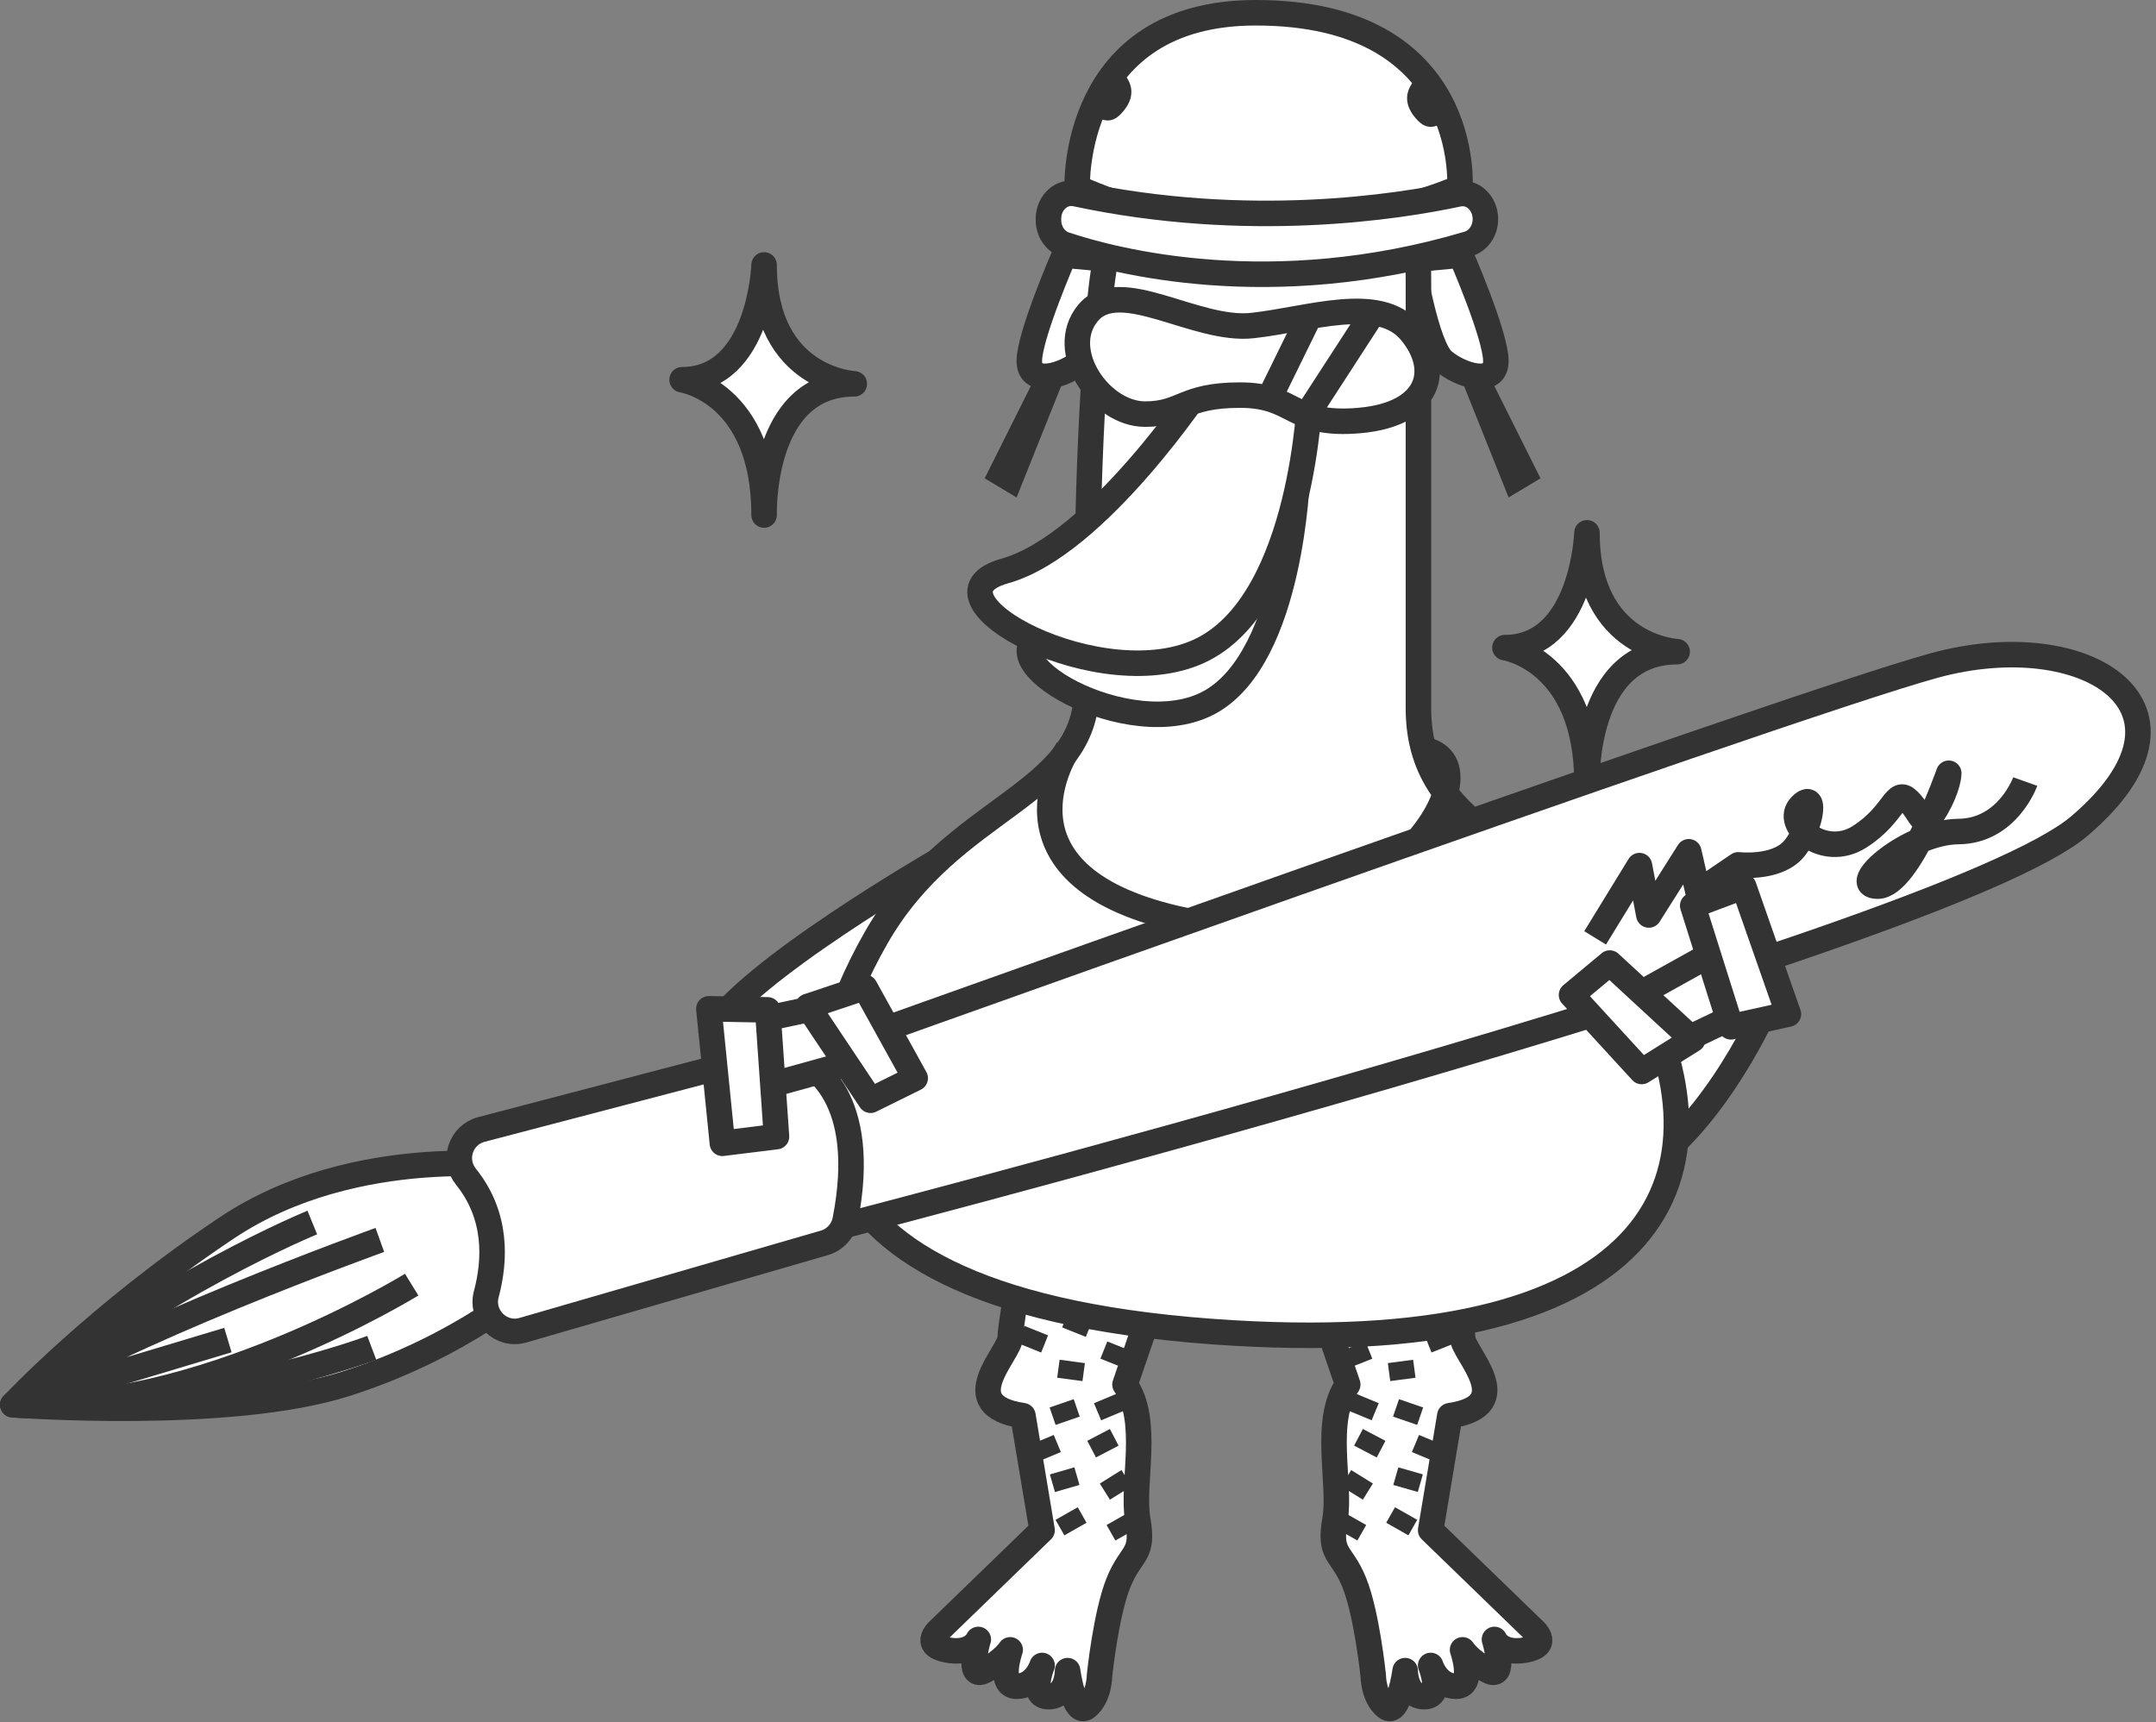 <svg width="338" height="270" viewBox="0 0 338 270" fill="none" xmlns="http://www.w3.org/2000/svg">
<rect x="0" y="0" width="338" height="270" fill="#808080" stroke="none"/>
<g clip-path="url(#clip0_1514_7422)">
<path d="M248.79 83.54C248.79 83.54 248.15 101.54 235.93 101.54C235.93 101.54 248.79 103.47 248.79 122.75C248.79 122.75 248.15 102.18 262.93 102.18C262.93 102.18 248.79 101.54 248.79 83.54Z" fill="white" stroke="#333333" stroke-width="4" stroke-linejoin="round"/>
<path d="M119.79 41.54C119.79 41.54 119.15 59.54 106.93 59.54C106.93 59.54 119.79 61.47 119.79 80.75C119.79 80.75 119.15 60.18 133.93 60.18C133.93 60.18 119.79 59.54 119.79 41.54Z" fill="white" stroke="#333333" stroke-width="4" stroke-linejoin="round"/>
<path d="M146.92 135.06C146.92 135.06 116.62 152.53 111.49 161.76L117.55 167.99L147.36 147.99L146.91 135.05L146.92 135.06Z" fill="white" stroke="#333333" stroke-width="4" stroke-linejoin="round"/>
<path d="M276.369 159C276.369 159 267.369 179 254.369 185L248.369 170L272.539 153L276.369 159Z" fill="white" stroke="#333333" stroke-width="4" stroke-linejoin="round"/>
<path d="M162.869 181.59C162.869 181.59 158.369 207.28 158.369 209.73C158.369 212.18 149.369 220.33 160.369 221.97L163.369 239.92L147.369 255.42C147.369 255.42 144.369 257.87 148.369 258.68C152.369 259.49 153.369 257.05 153.369 257.05C153.369 257.05 151.369 263.58 154.369 261.94C157.369 260.31 158.369 258.68 158.369 258.68C158.369 258.68 156.369 264.39 159.369 264.39C162.369 264.39 163.369 261.13 163.369 261.13C163.369 261.13 161.369 266.02 164.369 266.02C167.369 266.02 167.369 261.94 167.369 261.94C167.369 261.94 168.369 269.28 170.369 267.65C172.369 266.02 172.369 262.76 172.369 262.76C172.369 262.76 173.369 252.97 175.369 248.08C177.369 243.19 179.369 244 178.369 238.29C177.369 232.58 180.369 222.79 176.369 217.08L188.369 182.01L162.869 181.6V181.59Z" fill="white" stroke="#333333" stroke-width="4" stroke-linejoin="round"/>
<path d="M172.449 199.65L171.369 202.35" stroke="#333333" stroke-width="4" stroke-linejoin="round"/>
<path d="M173.449 193.94L172.369 196.64" stroke="#333333" stroke-width="4" stroke-linejoin="round"/>
<path d="M177.449 204.55L176.369 207.24" stroke="#333333" stroke-width="4" stroke-linejoin="round"/>
<path d="M166.449 194.76L165.369 197.45" stroke="#333333" stroke-width="4" stroke-linejoin="round"/>
<path d="M180.328 196.36L179.488 199.11" stroke="#333333" stroke-width="4" stroke-linejoin="round"/>
<path d="M180.328 189.84L179.488 192.59" stroke="#333333" stroke-width="4" stroke-linejoin="round"/>
<path d="M174.449 185.79L173.369 188.48" stroke="#333333" stroke-width="4" stroke-linejoin="round"/>
<path d="M166.449 183.34L165.369 186.03" stroke="#333333" stroke-width="4" stroke-linejoin="round"/>
<path d="M168.449 189.05L167.369 191.74" stroke="#333333" stroke-width="4" stroke-linejoin="round"/>
<path d="M163.449 200.47L162.369 203.16" stroke="#333333" stroke-width="4" stroke-linejoin="round"/>
<path d="M181.449 183.34L180.369 186.03" stroke="#333333" stroke-width="4" stroke-linejoin="round"/>
<path d="M172.229 224.98L173.589 227.59" stroke="#333333" stroke-width="4" stroke-linejoin="round"/>
<path d="M173.35 219.24L174.47 221.92" stroke="#333333" stroke-width="4" stroke-linejoin="round"/>
<path d="M174.119 231.55L175.699 234.08" stroke="#333333" stroke-width="4" stroke-linejoin="round"/>
<path d="M166.439 220.03L167.379 222.76" stroke="#333333" stroke-width="4" stroke-linejoin="round"/>
<path d="M167.219 237.31L168.599 239.74" stroke="#333333" stroke-width="4" stroke-linejoin="round"/>
<path d="M175.219 238.12L176.599 240.55" stroke="#333333" stroke-width="4" stroke-linejoin="round"/>
<path d="M166.51 230.62L167.31 233.38" stroke="#333333" stroke-width="4" stroke-linejoin="round"/>
<path d="M175.449 211.07L174.369 213.77" stroke="#333333" stroke-width="4" stroke-linejoin="round"/>
<path d="M169.449 206.18L168.369 208.87" stroke="#333333" stroke-width="4" stroke-linejoin="round"/>
<path d="M168.099 213.46L167.719 216.28" stroke="#333333" stroke-width="4" stroke-linejoin="round"/>
<path d="M163.35 225.76L164.47 228.44" stroke="#333333" stroke-width="4" stroke-linejoin="round"/>
<path d="M162.449 208.63L161.369 211.32" stroke="#333333" stroke-width="4" stroke-linejoin="round"/>
<path d="M224.789 181.59C224.789 181.59 229.289 207.28 229.289 209.73C229.289 212.18 238.289 220.33 227.289 221.97L224.289 239.92L240.289 255.42C240.289 255.42 243.289 257.87 239.289 258.68C235.289 259.49 234.289 257.05 234.289 257.05C234.289 257.05 236.289 263.58 233.289 261.94C230.289 260.31 229.289 258.68 229.289 258.68C229.289 258.68 231.289 264.39 228.289 264.39C225.289 264.39 224.289 261.13 224.289 261.13C224.289 261.13 226.289 266.02 223.289 266.02C220.289 266.02 220.289 261.94 220.289 261.94C220.289 261.94 219.289 269.28 217.289 267.65C215.289 266.02 215.289 262.76 215.289 262.76C215.289 262.76 214.289 252.97 212.289 248.08C210.289 243.19 208.289 244 209.289 238.29C210.289 232.58 207.289 222.79 211.289 217.08L199.289 182.01L224.789 181.6V181.59Z" fill="white" stroke="#333333" stroke-width="4" stroke-linejoin="round"/>
<path d="M215.209 199.65L216.279 202.35" stroke="#333333" stroke-width="4" stroke-linejoin="round"/>
<path d="M214.209 193.94L215.279 196.64" stroke="#333333" stroke-width="4" stroke-linejoin="round"/>
<path d="M210.209 204.55L211.279 207.24" stroke="#333333" stroke-width="4" stroke-linejoin="round"/>
<path d="M221.209 194.76L222.279 197.45" stroke="#333333" stroke-width="4" stroke-linejoin="round"/>
<path d="M207.328 196.36L208.168 199.11" stroke="#333333" stroke-width="4" stroke-linejoin="round"/>
<path d="M207.328 189.84L208.168 192.59" stroke="#333333" stroke-width="4" stroke-linejoin="round"/>
<path d="M213.209 185.79L214.279 188.48" stroke="#333333" stroke-width="4" stroke-linejoin="round"/>
<path d="M221.209 183.34L222.279 186.03" stroke="#333333" stroke-width="4" stroke-linejoin="round"/>
<path d="M219.209 189.05L220.279 191.74" stroke="#333333" stroke-width="4" stroke-linejoin="round"/>
<path d="M224.209 200.47L225.279 203.16" stroke="#333333" stroke-width="4" stroke-linejoin="round"/>
<path d="M206.209 183.34L207.279 186.03" stroke="#333333" stroke-width="4" stroke-linejoin="round"/>
<path d="M215.429 224.98L214.059 227.59" stroke="#333333" stroke-width="4" stroke-linejoin="round"/>
<path d="M214.299 219.24L213.189 221.92" stroke="#333333" stroke-width="4" stroke-linejoin="round"/>
<path d="M213.529 231.55L211.959 234.08" stroke="#333333" stroke-width="4" stroke-linejoin="round"/>
<path d="M221.219 220.03L220.279 222.76" stroke="#333333" stroke-width="4" stroke-linejoin="round"/>
<path d="M220.439 237.31L219.059 239.74" stroke="#333333" stroke-width="4" stroke-linejoin="round"/>
<path d="M212.439 238.12L211.059 240.55" stroke="#333333" stroke-width="4" stroke-linejoin="round"/>
<path d="M221.14 230.62L220.35 233.38" stroke="#333333" stroke-width="4" stroke-linejoin="round"/>
<path d="M212.209 211.07L213.279 213.77" stroke="#333333" stroke-width="4" stroke-linejoin="round"/>
<path d="M218.209 206.18L219.279 208.87" stroke="#333333" stroke-width="4" stroke-linejoin="round"/>
<path d="M219.559 213.46L219.929 216.28" stroke="#333333" stroke-width="4" stroke-linejoin="round"/>
<path d="M224.309 225.76L223.189 228.44" stroke="#333333" stroke-width="4" stroke-linejoin="round"/>
<path d="M225.209 208.63L226.279 211.32" stroke="#333333" stroke-width="4" stroke-linejoin="round"/>
<path d="M166.859 40C166.859 40 161.369 52.59 161.369 56.6C161.369 60.61 166.869 58.89 169.609 56.6C172.349 54.31 174.509 40.72 174.509 40.72L166.859 40Z" fill="white" stroke="#333333" stroke-width="4" stroke-linejoin="round"/>
<path d="M163.369 57L154.369 75L159.369 78L167.369 58L163.369 57Z" fill="#333333"/>
<path d="M229.019 40C229.019 40 234.509 52.59 234.509 56.6C234.509 60.61 229.009 58.89 226.269 56.6C223.529 54.31 221.369 40.72 221.369 40.72L229.019 40Z" fill="white" stroke="#333333" stroke-width="4" stroke-linejoin="round"/>
<path d="M232.51 57L241.51 75L236.51 78L228.51 58L232.51 57Z" fill="#333333"/>
<path d="M198.369 13C183.369 13 174.369 25 172.369 48C170.369 71 170.369 91 170.369 108C170.369 125 149.369 126 137.369 147C125.369 168 116.339 204.47 193.369 209C261.369 213 272.289 183.18 256.369 154C244.369 132 222.369 132 222.369 111V47C222.369 37 223.369 13 198.369 13Z" fill="white" stroke="#333333" stroke-width="4" stroke-linejoin="round"/>
<path d="M168.869 29.4C168.869 29.4 167.869 2 196.869 2C230.869 2 228.869 29.4 228.869 29.4C228.869 29.4 198.869 43 168.869 29.4Z" fill="white" stroke="#333333" stroke-width="4" stroke-linejoin="round"/>
<path d="M166.919 38.34C174.669 40.93 199.299 47.44 230.179 38.24C231.759 37.77 232.869 36.18 232.869 34.35C232.869 31.83 230.829 29.93 228.619 30.41C219.289 32.41 195.649 36.16 168.629 30.37C166.419 29.9 164.369 31.78 164.369 34.3V34.49C164.369 36.27 165.409 37.83 166.929 38.34H166.919Z" fill="white" stroke="#333333" stroke-width="4" stroke-linejoin="round"/>
<path d="M189.85 72.87C189.85 72.87 176.33 95.51 164.51 99.13C152.69 102.75 177.18 117.24 189.85 110C202.52 102.76 203.37 74.68 203.37 74.68C203.37 74.68 199.15 69.25 189.85 72.87Z" fill="white" stroke="#333333" stroke-width="4" stroke-linejoin="round"/>
<path d="M188.719 60.02C188.719 60.02 172.079 85.46 157.509 89.53C142.949 93.6 173.109 109.88 188.719 101.74C204.319 93.6 205.359 62.05 205.359 62.05C205.359 62.05 200.159 55.94 188.719 60.01V60.02Z" fill="white" stroke="#333333" stroke-width="4" stroke-linejoin="round"/>
<path d="M183.93 54.3C185.863 54.3 187.43 53.082 187.43 51.58C187.43 50.078 185.863 48.86 183.93 48.86C181.997 48.86 180.43 50.078 180.43 51.58C180.43 53.082 181.997 54.3 183.93 54.3Z" fill="#333333"/>
<path d="M207.93 54.3C209.863 54.3 211.43 53.082 211.43 51.58C211.43 50.078 209.863 48.86 207.93 48.86C205.997 48.86 204.43 50.078 204.43 51.58C204.43 53.082 205.997 54.3 207.93 54.3Z" fill="#333333"/>
<path d="M222.37 12C222.37 12 218.37 15 222.37 19C224.37 21 226.37 19 226.37 19L222.37 12Z" fill="#333333"/>
<path d="M175.59 11C175.59 11 179.59 14 175.59 18C173.59 20 171.59 18 171.59 18L175.59 11Z" fill="#333333"/>
<path d="M167.369 117.5C167.369 117.5 154.369 137 184.369 144C214.369 151 236.039 120 223.199 117.5" stroke="#333333" stroke-width="4" stroke-linejoin="round"/>
<path d="M182.369 144C182.369 144 179.269 151.44 174.539 153.63C173.359 154.17 173.099 155.73 174.069 156.6C175.409 157.8 176.789 159.39 177.619 161.34C178.139 162.56 179.739 162.79 180.619 161.8C181.709 160.57 183.189 159.28 185.009 158.54C186.199 158.06 186.539 156.49 185.609 155.61C183.419 153.55 181.299 149.94 182.379 144H182.369Z" fill="#333333"/>
<path d="M179.51 64.93C172.5 64.93 165.62 55.01 170.58 49.06C175.54 43.11 187.44 52.04 196.37 51.04C205.3 50.05 216.21 46.08 221.17 52.03C226.13 57.98 224.15 64.92 213.24 65.92C202.33 66.91 203.32 61.95 194.4 61.95C185.48 61.95 185.47 64.93 179.52 64.93H179.51Z" fill="white" stroke="#333333" stroke-width="4" stroke-linejoin="round"/>
<path d="M215.279 49.01L205.289 64.42" stroke="#333333" stroke-width="4" stroke-linejoin="round"/>
<path d="M205.29 49.6L198.85 62.73" stroke="#333333" stroke-width="4" stroke-linejoin="round"/>
<path d="M120.619 167.84C120.619 167.84 279.349 110.88 303.249 104.34C327.149 97.8 347.689 111.02 325.999 129.51C304.309 148 125.759 193.87 125.759 193.87L120.609 167.85L120.619 167.84Z" fill="white" stroke="#333333" stroke-width="4" stroke-linejoin="round"/>
<path d="M82 182.96C82 182.96 55.9 178.95 35.59 192.5C15.27 206.05 2.01 220.25 2.01 220.25C2.01 220.25 35.84 222.79 54.11 217C72.38 211.21 83.57 201.26 83.57 201.26C83.57 201.26 90.5 187.11 82.01 182.96H82Z" fill="white" stroke="#333333" stroke-width="4" stroke-linejoin="round"/>
<path d="M123.859 165.28C127.539 166.68 136.249 172.07 132.509 191.28C132.179 192.99 130.919 194.38 129.239 194.87L81.999 208.56C78.529 209.57 75.299 206.39 76.239 202.9C77.659 197.59 77.959 190.6 73.049 184.5C70.929 181.87 72.199 177.95 75.469 177.09L121.089 165.14C122.009 164.9 122.979 164.94 123.859 165.27V165.28Z" fill="white" stroke="#333333" stroke-width="4" stroke-linejoin="round"/>
<path d="M250.07 147.05L257.02 135.72L258.49 143.46L264.75 133.55L266.21 139.88L272.51 135.6C272.51 135.6 278.15 136.26 280.95 133.42C283.74 130.58 285.09 123.52 282.3 126.36C279.51 129.2 285.89 134.78 291.5 131.22C297.11 127.66 297.07 123.43 299.2 125.52C301.33 127.61 301.35 130.43 303.44 126.89C305.52 123.35 305.51 121.24 305.51 121.24C305.51 121.24 299.32 138.9 294.39 138.94C289.46 138.98 299.25 130.45 307 130.38C314.75 130.32 317.5 122.54 317.5 122.54" fill="white"/>
<path d="M250.07 147.05L257.02 135.72L258.49 143.46L264.75 133.55L266.21 139.88L272.51 135.6C272.51 135.6 278.15 136.26 280.95 133.42C283.74 130.58 285.09 123.52 282.3 126.36C279.51 129.2 285.89 134.78 291.5 131.22C297.11 127.66 297.07 123.43 299.2 125.52C301.33 127.61 301.35 130.43 303.44 126.89C305.52 123.35 305.51 121.24 305.51 121.24C305.51 121.24 299.32 138.9 294.39 138.94C289.46 138.98 299.25 130.45 307 130.38C314.75 130.32 317.5 122.54 317.5 122.54" stroke="#333333" stroke-width="4" stroke-linejoin="round"/>
<path d="M2 220.25C30.9 222.12 64.54 201.42 64.54 201.42" stroke="#333333" stroke-width="4" stroke-linejoin="round"/>
<path d="M35.73 210.11L2 220.25C17.41 209.56 59.55 194.41 59.55 194.41" stroke="#333333" stroke-width="4" stroke-linejoin="round"/>
<path d="M58.28 211.33C58.28 211.33 31.59 221.41 2 220.25" stroke="#333333" stroke-width="4" stroke-linejoin="round"/>
<path d="M48.96 191.68C48.96 191.68 25.06 201.41 2.15 220.19" stroke="#333333" stroke-width="4" stroke-linejoin="round"/>
<path d="M259.129 165.43L253.369 157.87L271.109 148L273.369 158.63L259.129 165.43Z" fill="white" stroke="#333333" stroke-width="4" stroke-linejoin="round"/>
<path d="M257.369 168L246.369 156L252.369 151L265.369 163L257.369 168Z" fill="white" stroke="#333333" stroke-width="4" stroke-linejoin="round"/>
<path d="M280.369 159L273.369 139L265.369 142L271.369 161L280.369 159Z" fill="white" stroke="#333333" stroke-width="4" stroke-linejoin="round"/>
<path d="M133.281 156.9L137.111 165.6L117.551 171.03L117.851 160.17L133.281 156.9Z" fill="white" stroke="#333333" stroke-width="4" stroke-linejoin="round"/>
<path d="M135.6 154.81L143.48 169.05L136.48 172.51L126.65 157.8L135.6 154.81Z" fill="white" stroke="#333333" stroke-width="4" stroke-linejoin="round"/>
<path d="M111.131 158.17L113.251 179.26L121.731 178.21L120.351 158.34L111.131 158.17Z" fill="white" stroke="#333333" stroke-width="4" stroke-linejoin="round"/>
</g>
<defs>
<clipPath id="clip0_1514_7422">
<rect width="337.17" height="269.88" fill="white"/>
</clipPath>
</defs>
</svg>
